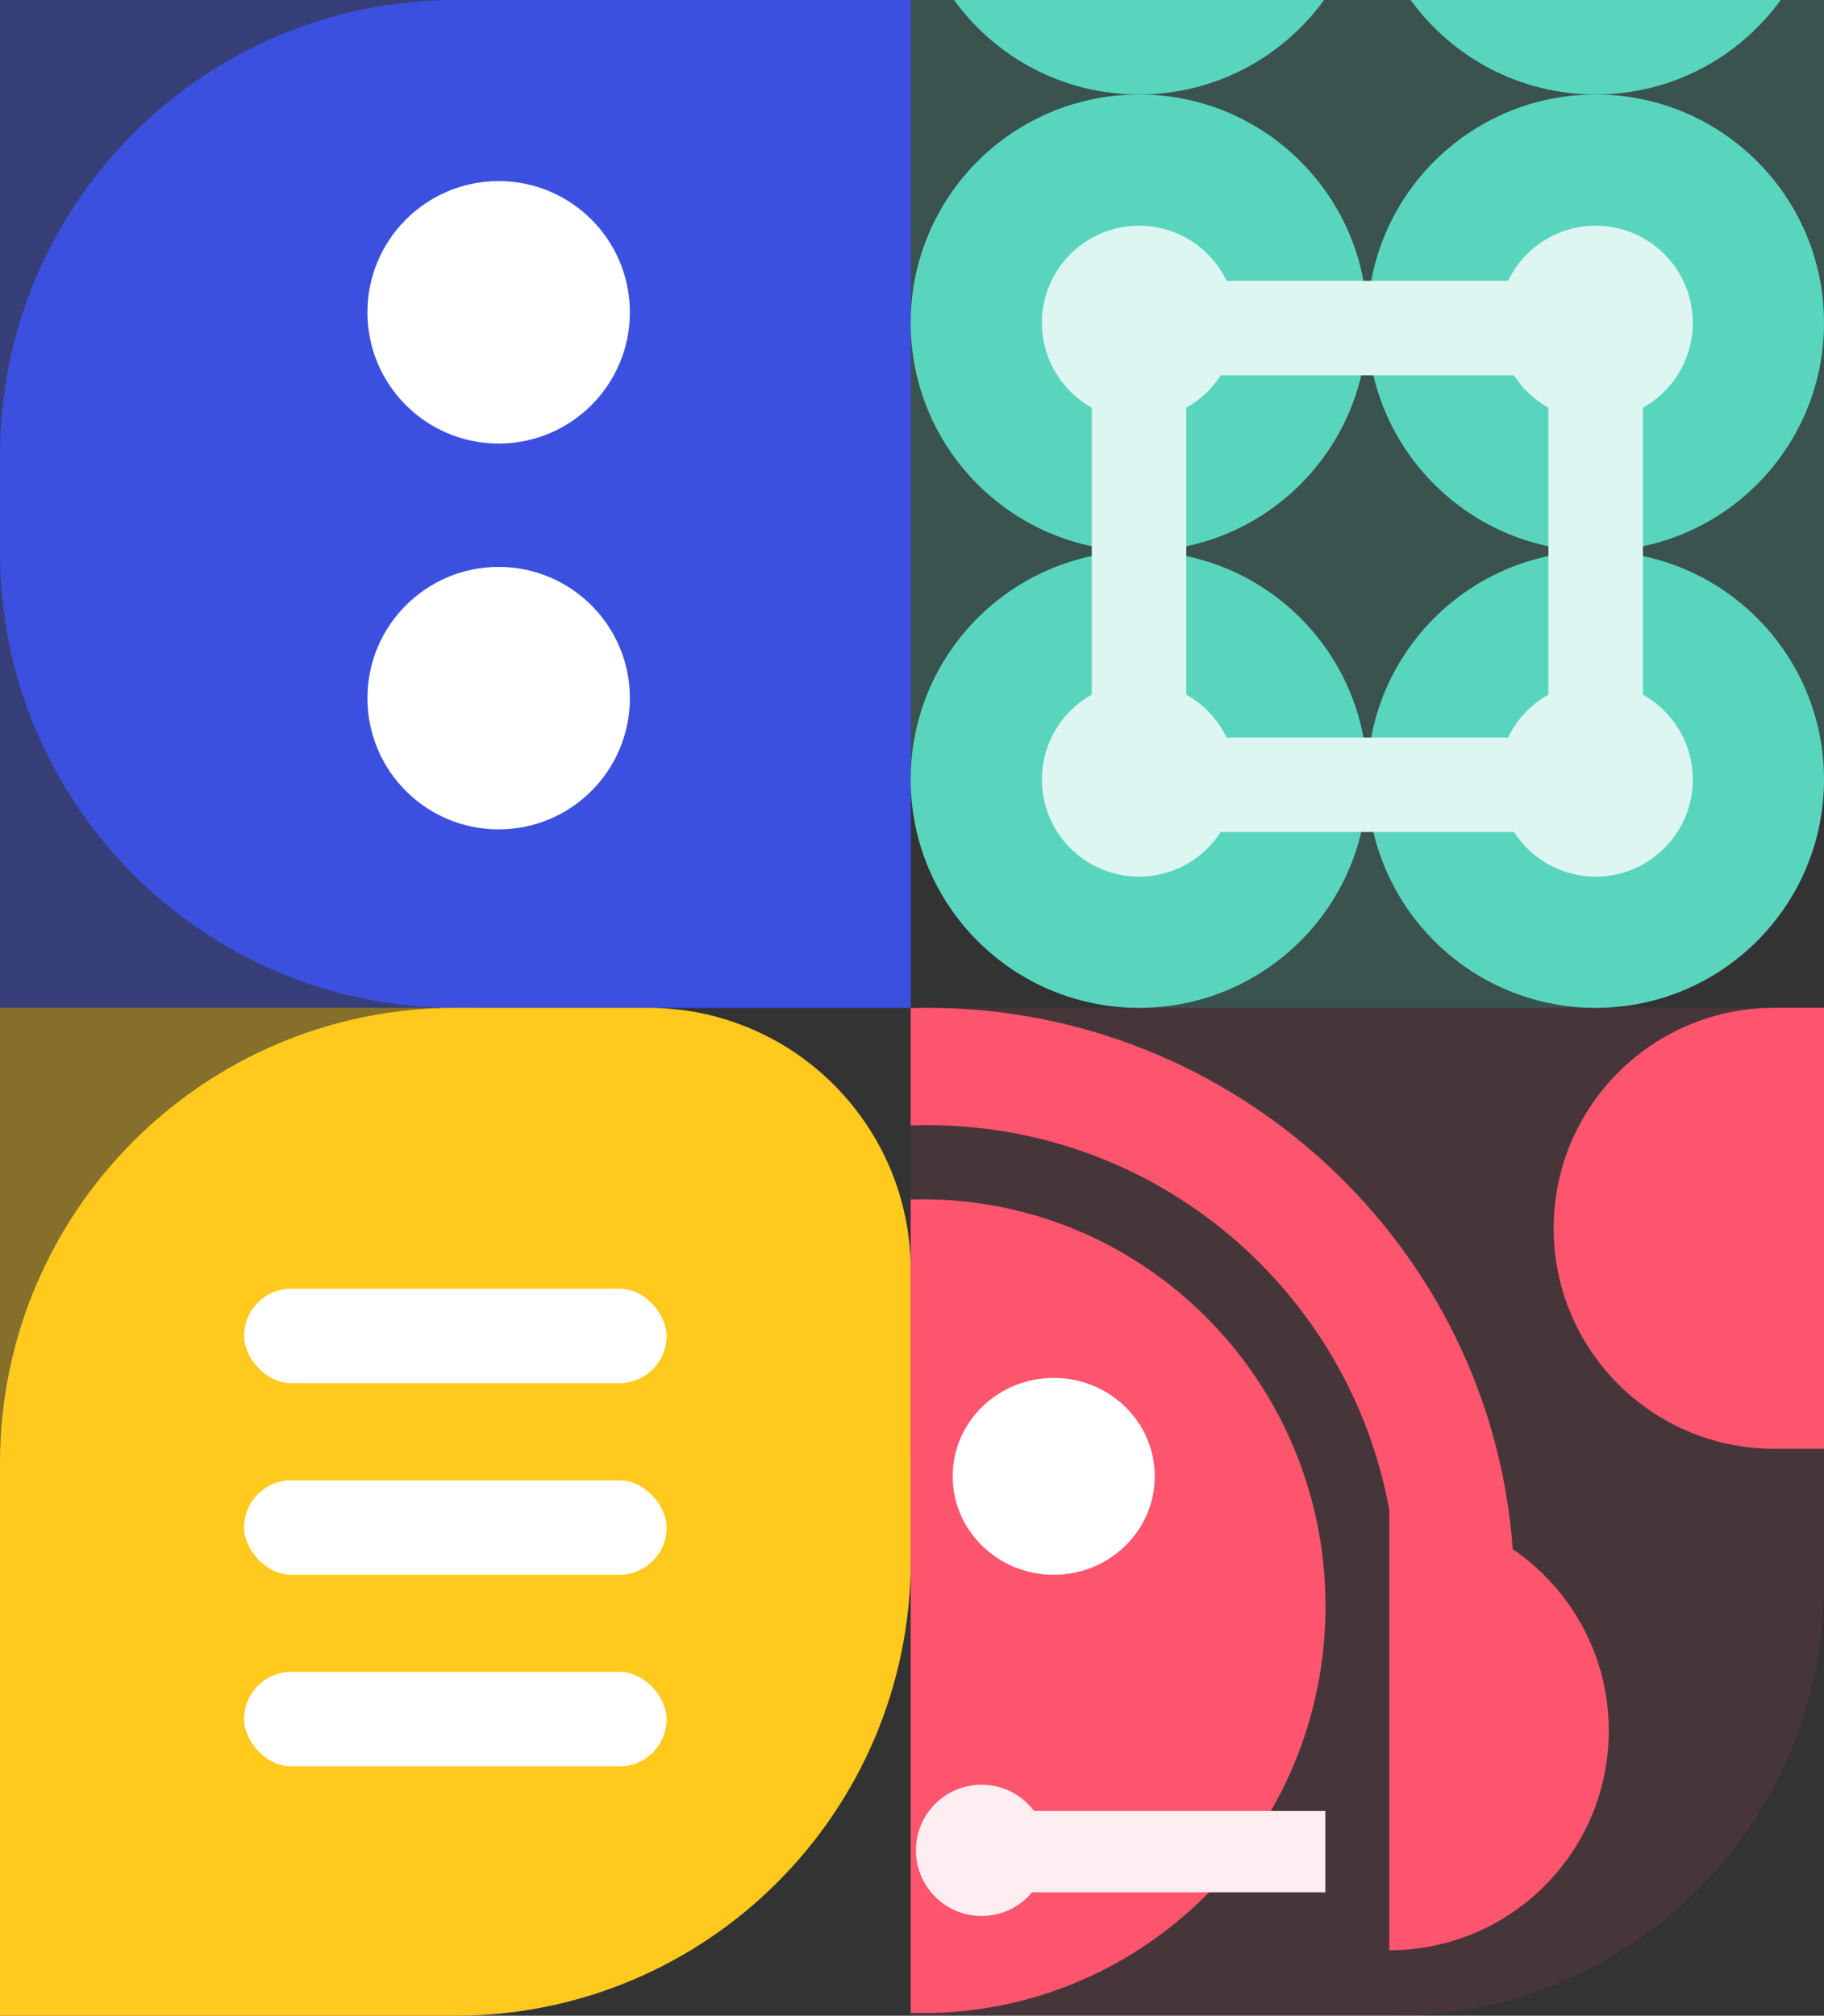 <svg width="695" height="768" viewBox="0 0 695 768" fill="none" xmlns="http://www.w3.org/2000/svg">
<rect x="0" y="0" width="695" height="768" fill="#333333" stroke="none"/>
<path opacity="0.4" d="M347 0H0V384H347V0Z" fill="#3C50E0"/>
<path opacity="0.2" d="M347 0H695V297C695 345.049 656.049 384 608 384H435C386.399 384 347 344.601 347 296V0Z" fill="#59D4BE"/>
<path opacity="0.1" d="M695 604C695 694.575 621.575 768 531 768H347V384H695V604Z" fill="#FE556F"/>
<path opacity="0.4" d="M0 384H173.5C269.321 384 347 461.679 347 557.5V594.5C347 690.321 269.321 768 173.5 768H0V384Z" fill="#FFC91D"/>
<path d="M347 0H173.5C77.679 0 0 77.679 0 173.5V210.5C0 306.321 77.679 384 173.5 384H347V0Z" fill="#3C50E0"/>
<path d="M0 557.5C0 461.679 77.679 384 173.5 384H247C302.228 384 347 428.772 347 484V594.5C347 690.321 269.321 768 173.5 768H0V557.5Z" fill="#FFC91D"/>
<circle r="50" transform="matrix(-1 0 0 1 190 119)" fill="white"/>
<circle r="50" transform="matrix(-1 0 0 1 190 266)" fill="white"/>
<circle cx="434" cy="123" r="87" fill="#59D5BE"/>
<circle cx="434" cy="297" r="87" fill="#59D5BE"/>
<circle cx="608" cy="123" r="87" fill="#59D5BE"/>
<circle cx="608" cy="297" r="87" fill="#59D5BE"/>
<rect x="93" y="491" width="161" height="36" rx="18" fill="white"/>
<rect x="440" y="107" width="176" height="36" rx="18" fill="#DEF6F2"/>
<rect x="440" y="281" width="176" height="36" rx="18" fill="#DEF6F2"/>
<rect x="626" y="132" width="176" height="36" rx="18" transform="rotate(90 626 132)" fill="#DEF6F2"/>
<rect x="452" y="132" width="176" height="36" rx="18" transform="rotate(90 452 132)" fill="#DEF6F2"/>
<rect x="93" y="564" width="161" height="36" rx="18" fill="white"/>
<rect x="93" y="637" width="161" height="36" rx="18" fill="white"/>
<path fill-rule="evenodd" clip-rule="evenodd" d="M347 457.019C348.514 456.974 350.034 456.952 351.559 456.952C436.336 456.952 505.062 526.357 505.062 611.974C505.062 697.59 436.337 766.996 351.559 766.996C350.034 766.996 348.514 766.973 347 766.929L347 457.019Z" fill="#FE556F"/>
<path fill-rule="evenodd" clip-rule="evenodd" d="M353.44 384C351.286 384 349.14 384.031 347 384.092L347 428.816C349.137 428.74 351.284 428.702 353.439 428.702C441.366 428.702 514.47 492.166 529.442 575.786C529.416 575.786 529.39 575.786 529.364 575.786L529.364 743.059C575.555 743.059 613 705.614 613 659.423C613 630.666 598.488 605.3 576.387 590.248C568.16 474.986 470.765 384 353.44 384Z" fill="#FE556F"/>
<ellipse rx="25" ry="25" transform="matrix(1 -8.74228e-08 -8.74228e-08 -1 374 705)" fill="#FFEEF1"/>
<rect width="131" height="31" transform="matrix(1 -8.74228e-08 -8.74228e-08 -1 374 721)" fill="#FFEEF1"/>
<ellipse rx="38.5" ry="37.5" transform="matrix(-1 0 0 1 401.5 562.5)" fill="white"/>
<path d="M676 552C629.608 552 592 514.392 592 468C592 421.608 629.608 384 676 384L695 384L695 552L676 552Z" fill="#FE556F"/>
<circle cx="434" cy="123" r="37" fill="#DEF6F2"/>
<circle cx="434" cy="297" r="37" fill="#DEF6F2"/>
<circle cx="608" cy="123" r="37" fill="#DEF6F2"/>
<circle cx="608" cy="297" r="37" fill="#DEF6F2"/>
<path fill-rule="evenodd" clip-rule="evenodd" d="M363.508 0C379.317 21.812 405.002 36 434 36C462.998 36 488.683 21.812 504.492 0H363.508Z" fill="#59D5BE"/>
<path fill-rule="evenodd" clip-rule="evenodd" d="M537.508 0C553.317 21.812 579.002 36 608 36C636.998 36 662.683 21.812 678.492 0H537.508Z" fill="#59D5BE"/>
</svg>

